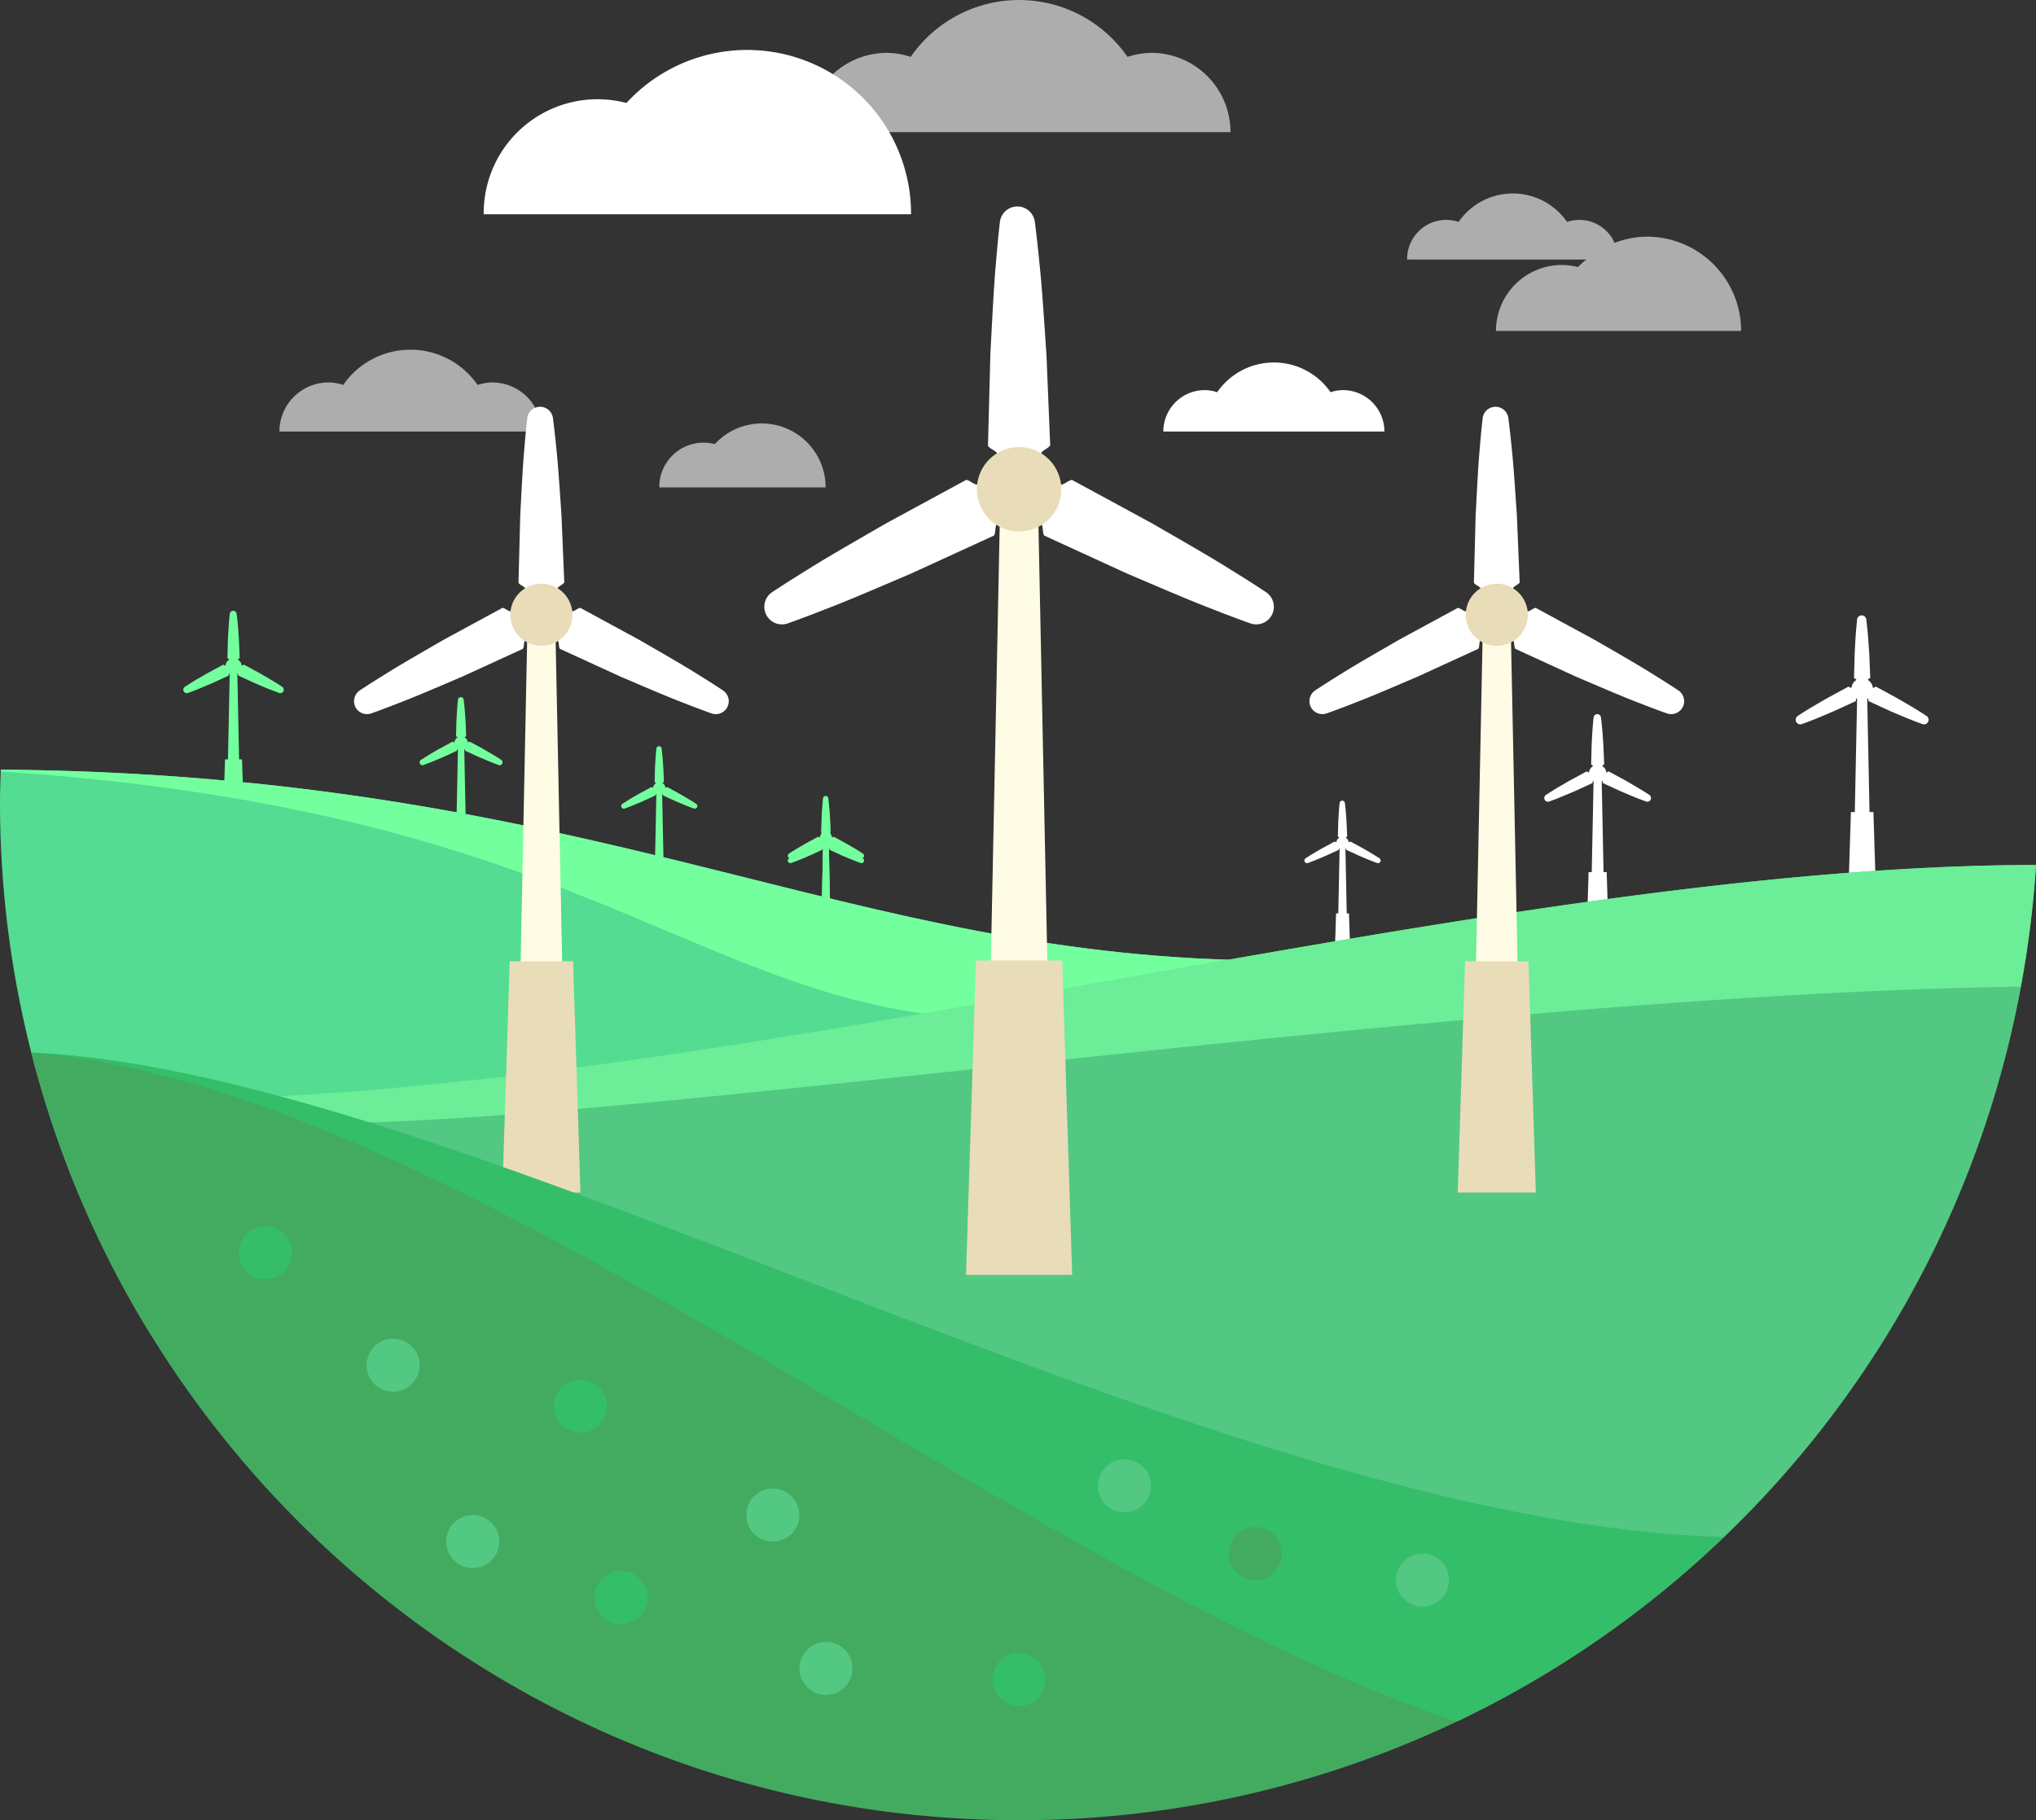 <svg xmlns="http://www.w3.org/2000/svg" width="511.452" height="457.29" viewBox="0 0 511.452 457.29">
  <rect x="0" y="0" width="511.452" height="457.29" fill="#333333" stroke="none"/>
  <g id="Group_144" data-name="Group 144" transform="translate(0 -54.71)">
    <g id="Group_89" data-name="Group 89">
      <path id="Path_209" data-name="Path 209" d="M483.958,234.58s-.909-.61-2.3-1.466c-1.384-.873-3.274-1.948-5.156-3.039l-5.25-2.85c-.218-.017-.657.429-.779.26a2.7,2.7,0,0,0-1.216-1.928c-.006-.007-.02-.013-.021-.02-.106-.185.5-.384.579-.588-.067-1.628-.157-3.8-.247-5.969-.151-2.17-.283-4.34-.458-5.967-.156-1.627-.3-2.711-.3-2.711a1.153,1.153,0,0,0-2.287.017s-.13,1.086-.261,2.716c-.149,1.63-.248,3.8-.365,5.974l-.154,5.972c.082.2.641.383.576.565a2.7,2.7,0,0,0-1.234,1.94c-.123.169-.561-.276-.779-.26l-5.25,2.85c-1.882,1.091-3.772,2.166-5.156,3.039-1.392.856-2.3,1.466-2.3,1.466a1.153,1.153,0,0,0,1.023,2.046s1.033-.361,2.554-.961c1.529-.583,3.522-1.451,5.524-2.3l5.43-2.491c.13-.149.088-.626.231-.72.052.032.1.073.15.1l-.578,28.459h-.977l-.652,20.607h6.956l-.652-20.607h-.977l-.578-28.459c.054-.029.1-.07.15-.1.142.094.1.571.231.72l5.43,2.491c2,.851,4,1.718,5.524,2.3,1.521.6,2.554.961,2.554.961a1.153,1.153,0,0,0,1.02-2.047Z" fill="#fff"/>
    </g>
    <g id="Group_90" data-name="Group 90">
      <path id="Path_210" data-name="Path 210" d="M414.34,254.426s-.73-.49-1.849-1.177-2.63-1.565-4.142-2.441l-4.218-2.289c-.175-.013-.528.344-.626.209a2.169,2.169,0,0,0-.977-1.549s-.016-.011-.017-.016c-.085-.148.4-.309.465-.473l-.2-4.795c-.121-1.743-.228-3.486-.368-4.793-.125-1.307-.244-2.178-.244-2.178a.927.927,0,0,0-1.838.015s-.105.873-.21,2.182c-.12,1.309-.2,3.054-.293,4.8-.045,1.745-.09,3.489-.124,4.8.066.159.515.308.463.454a2.171,2.171,0,0,0-.992,1.558c-.1.136-.451-.222-.626-.209l-4.218,2.289c-1.512.876-3.03,1.74-4.142,2.441s-1.849,1.177-1.849,1.177a.926.926,0,0,0,.822,1.643s.83-.29,2.051-.772,2.83-1.165,4.438-1.849l4.362-2c.105-.12.071-.5.186-.578.042.026.077.059.121.082l-.464,22.861h-.785l-.524,16.554h5.588l-.524-16.554h-.785l-.464-22.861c.044-.023.079-.056.121-.082.114.075.081.459.186.578l4.362,2c1.608.684,3.21,1.38,4.438,1.849s2.051.772,2.051.772a.927.927,0,0,0,.823-1.644Z" fill="#fff"/>
    </g>
    <g id="Group_91" data-name="Group 91">
      <path id="Path_211" data-name="Path 211" d="M346.529,270.347s-.521-.35-1.32-.84-1.878-1.117-2.957-1.742l-3.011-1.634c-.125-.01-.377.246-.447.149a1.547,1.547,0,0,0-.7-1.105s-.011-.008-.012-.011c-.061-.106.285-.22.332-.337-.039-.933-.09-2.178-.142-3.423-.087-1.244-.162-2.488-.263-3.421s-.174-1.555-.174-1.555a.661.661,0,0,0-1.311.01s-.075.623-.15,1.557-.142,2.18-.209,3.425l-.088,3.424c.047.113.367.22.33.324a1.549,1.549,0,0,0-.708,1.112c-.07.1-.322-.158-.447-.149l-3.011,1.634c-1.079.625-2.163,1.242-2.957,1.742s-1.32.84-1.32.84a.661.661,0,0,0,.586,1.173s.592-.207,1.464-.551,2.02-.832,3.168-1.32l3.114-1.428c.075-.085.05-.359.132-.413.03.018.055.042.086.058l-.331,16.318h-.56L335.255,296h3.988l-.374-11.816h-.56l-.331-16.318c.031-.017.057-.04.086-.058.081.054.058.327.132.413l3.114,1.428c1.148.488,2.291.985,3.168,1.32s1.464.551,1.464.551a.661.661,0,0,0,.587-1.173Z" fill="#fff"/>
    </g>
    <g id="Group_92" data-name="Group 92">
      <path id="Path_212" data-name="Path 212" d="M174.894,256.664s-.521-.35-1.32-.84-1.878-1.117-2.957-1.742l-3.011-1.634c-.125-.01-.377.246-.447.149a1.547,1.547,0,0,0-.7-1.1.039.039,0,0,0-.011-.008c-.062-.11.284-.224.331-.341-.039-.933-.09-2.178-.142-3.423-.087-1.244-.162-2.488-.263-3.421s-.174-1.555-.174-1.555a.661.661,0,0,0-1.311.01s-.075.623-.15,1.557-.142,2.18-.209,3.425l-.088,3.424c.047.113.367.22.33.324a1.549,1.549,0,0,0-.708,1.112c-.07.1-.322-.158-.447-.149l-3.011,1.634c-1.079.625-2.163,1.242-2.957,1.742s-1.32.84-1.32.84a.661.661,0,0,0,.586,1.173s.592-.207,1.464-.551,2.02-.832,3.168-1.32l3.114-1.428c.075-.085.05-.359.132-.413.03.018.055.042.086.058l-.331,16.318h-.56l-.374,11.816H167.6l-.374-11.816h-.56l-.331-16.318c.031-.017.057-.04.086-.058.081.054.058.327.132.413l3.114,1.428c1.148.488,2.291.985,3.168,1.32s1.464.551,1.464.551a.662.662,0,0,0,.59-1.172Z" fill="#74ff9e"/>
    </g>
    <g id="Group_93" data-name="Group 93">
      <path id="Path_213" data-name="Path 213" d="M216.761,269.153s-.521-.35-1.32-.84-1.877-1.117-2.957-1.742l-3.011-1.634c-.125-.01-.377.246-.447.149a1.547,1.547,0,0,0-.7-1.105s-.011-.008-.012-.011c-.061-.106.285-.22.332-.337-.039-.933-.09-2.178-.142-3.423-.087-1.244-.162-2.488-.263-3.421s-.174-1.555-.174-1.555a.661.661,0,0,0-1.311.01s-.075.623-.15,1.557-.142,2.18-.209,3.425l-.088,3.424c.047.113.367.22.33.324a1.549,1.549,0,0,0-.708,1.112c-.07.1-.322-.158-.447-.149l-3.011,1.634c-1.079.625-2.163,1.242-2.957,1.742s-1.32.84-1.32.84a.661.661,0,0,0,.586,1.173s.592-.207,1.464-.551,2.02-.832,3.168-1.32l3.114-1.428c.075-.085.05-.359.132-.413.03.018.055.042.086.058l-.331,16.318h-.56l-.374,11.816h3.988L209.1,282.99h-.56l-.331-16.318c.031-.017.057-.04.086-.058.081.054.058.327.132.413l3.114,1.428c1.148.488,2.291.985,3.168,1.32s1.464.551,1.464.551a.662.662,0,0,0,.59-1.173Z" fill="#74ff9e"/>
    </g>
    <g id="Group_94" data-name="Group 94">
      <path id="Path_214" data-name="Path 214" d="M216.761,270.347s-.521-.35-1.32-.84-1.878-1.117-2.957-1.742l-3.011-1.634c-.125-.01-.377.246-.447.149a1.547,1.547,0,0,0-.7-1.105s-.011-.008-.012-.011c-.061-.106.285-.22.332-.337-.039-.933-.09-2.178-.142-3.423-.087-1.244-.162-2.488-.263-3.421s-.174-1.555-.174-1.555a.661.661,0,0,0-1.311.01s-.075.623-.15,1.557-.142,2.18-.209,3.425l-.088,3.424c.047.113.367.22.33.324a1.549,1.549,0,0,0-.708,1.112c-.07.1-.322-.158-.447-.149l-3.011,1.634c-1.079.625-2.163,1.242-2.957,1.742s-1.32.84-1.32.84a.661.661,0,0,0,.586,1.173s.592-.207,1.464-.551,2.02-.832,3.168-1.32l3.114-1.428c.075-.085.05-.359.132-.413.03.018.055.042.086.058l-.331,16.318h-.56L205.487,296h3.988l-.374-11.816h-.56l-.331-16.318c.031-.017.057-.04.086-.058.081.054.058.327.132.413l3.114,1.428c1.148.488,2.291.985,3.168,1.32s1.464.551,1.464.551a.661.661,0,0,0,.587-1.173Z" fill="#74ff9e"/>
    </g>
    <g id="Group_95" data-name="Group 95">
      <path id="Path_215" data-name="Path 215" d="M70.9,227.255s-.687-.461-1.739-1.107-2.474-1.472-3.9-2.3L61.3,221.7c-.165-.013-.5.324-.589.2a2.037,2.037,0,0,0-.919-1.456c0-.005-.015-.01-.016-.015-.08-.139.376-.29.438-.445l-.187-4.51c-.114-1.639-.214-3.279-.346-4.508s-.229-2.049-.229-2.049a.871.871,0,0,0-1.728.014s-.1.821-.2,2.052-.187,2.872-.276,4.513c-.042,1.641-.085,3.281-.117,4.512.062.149.484.29.435.427a2.042,2.042,0,0,0-.933,1.466c-.093.128-.424-.209-.589-.2l-3.967,2.153c-1.422.824-2.85,1.636-3.9,2.3s-1.739,1.107-1.739,1.107a.871.871,0,0,0,.773,1.546s.781-.273,1.929-.726,2.661-1.1,4.174-1.739l4.1-1.882c.1-.113.066-.473.174-.544.039.024.073.055.114.077l-.436,21.5h-.738l-.493,15.569H61.3L60.8,245.489h-.738l-.436-21.5c.041-.022.075-.053.114-.077.107.071.076.431.174.544l4.1,1.882c1.512.643,3.019,1.3,4.174,1.739s1.929.726,1.929.726a.872.872,0,0,0,.775-1.547Z" fill="#74ff9e"/>
    </g>
    <g id="Group_96" data-name="Group 96">
      <path id="Path_216" data-name="Path 216" d="M125.933,245.623s-.567-.381-1.436-.915-2.043-1.215-3.217-1.9L118,241.034c-.136-.01-.41.268-.486.162a1.686,1.686,0,0,0-.759-1.2.057.057,0,0,0-.012-.008c-.067-.119.31-.244.36-.371l-.154-3.725c-.094-1.354-.177-2.708-.286-3.723s-.189-1.692-.189-1.692a.719.719,0,0,0-1.427.011s-.081.678-.163,1.7-.155,2.372-.228,3.727c-.035,1.355-.07,2.71-.1,3.726.051.123.4.239.36.352a1.684,1.684,0,0,0-.77,1.21c-.076.1-.35-.172-.486-.162l-3.276,1.778c-1.174.681-2.354,1.351-3.217,1.9s-1.436.915-1.436.915a.719.719,0,0,0,.638,1.276s.645-.225,1.593-.6,2.2-.9,3.447-1.436l3.388-1.554c.081-.093.055-.391.144-.449.032.02.06.046.094.063l-.36,17.757h-.61l-.407,12.858h4.34l-.407-12.858h-.61l-.36-17.757c.034-.018.062-.044.094-.063.089.059.063.356.144.449l3.388,1.554c1.249.531,2.493,1.072,3.447,1.436s1.593.6,1.593.6a.719.719,0,0,0,.638-1.275Z" fill="#74ff9e"/>
    </g>
    <g id="Group_97" data-name="Group 97">
      <path id="Path_217" data-name="Path 217" d="M220.4,397.693,320,296C212.8,296,151.3,249.324.2,248.06.12,250.7,0,253.337,0,256A254.747,254.747,0,0,0,38.145,390.434C90.972,392.8,220.4,397.693,220.4,397.693Z" fill="#53dc92"/>
    </g>
    <g id="Group_98" data-name="Group 98">
      <path id="Path_218" data-name="Path 218" d="M.2,248.06c0,.155-.007.311-.012.466,136.875,9.013,169.893,52,231.811,60.839,0,0,44,5.635,72,2.971h0L320,296C212.8,296,151.3,249.324.2,248.06Z" fill="#74ff9e"/>
    </g>
    <g id="Group_99" data-name="Group 99">
      <path id="Path_219" data-name="Path 219" d="M365.952,487.223a256.045,256.045,0,0,0,145.5-215.209c-139.652.151-330.258,58.971-471.33,58.971C40.122,330.985,309.747,462.923,365.952,487.223Z" fill="#52c883"/>
    </g>
    <g id="Group_100" data-name="Group 100">
      <path id="Path_220" data-name="Path 220" d="M58,334.185c35.36,13.495,288.64-29.409,449.6-31.593a255.978,255.978,0,0,0,3.854-30.579C379,272.157,200.8,324.98,62.411,330.439Z" fill="#6bee97"/>
    </g>
    <g id="Group_108" data-name="Group 108">
      <g id="Group_101" data-name="Group 101">
        <path id="Path_221" data-name="Path 221" d="M141.747,201.017c-.19-4.59-.444-10.71-.7-16.83-.425-6.118-.8-12.237-1.292-16.825-.439-4.588-.855-7.645-.855-7.645a3.251,3.251,0,0,0-6.449.05s-.368,3.064-.736,7.658c-.421,4.6-.7,10.718-1.03,16.843-.159,6.123-.317,12.246-.436,16.838.239.572,1.95,1.109,1.658,1.634-.007.04-.091.078-.121.117a38.4,38.4,0,0,1,8.566.047c-.1-.076-.227-.151-.242-.228C139.815,202.155,141.517,201.592,141.747,201.017Z" fill="#fff"/>
      </g>
      <g id="Group_102" data-name="Group 102">
        <path id="Path_222" data-name="Path 222" d="M141.243,297.686H130.757l1.748-86.051h6.99Z" fill="#fffce5"/>
      </g>
      <g id="Group_103" data-name="Group 103">
        <path id="Path_223" data-name="Path 223" d="M145.806,354.317H126.194l1.838-58.1h15.936Z" fill="#e9dcb8"/>
      </g>
      <g id="Group_106" data-name="Group 106">
        <g id="Group_104" data-name="Group 104">
          <path id="Path_224" data-name="Path 224" d="M128.459,208.009c-.022.044-.018.137-.05.161-.336.5-1.591-.782-2.209-.735l-14.8,8.035c-5.306,3.076-10.636,6.1-14.538,8.567-3.926,2.414-6.488,4.133-6.488,4.133a3.251,3.251,0,0,0,2.884,5.768s2.913-1.019,7.2-2.711c4.311-1.644,9.932-4.09,15.576-6.49l15.311-7.022c.408-.466.137-2.239.737-2.208.076-.022.2.062.313.112A38.394,38.394,0,0,1,128.459,208.009Z" fill="#fff"/>
        </g>
        <g id="Group_105" data-name="Group 105">
          <path id="Path_225" data-name="Path 225" d="M143.541,208.009c.022.044.018.137.05.161.336.5,1.591-.782,2.209-.735l14.8,8.035c5.306,3.076,10.636,6.1,14.538,8.567,3.926,2.414,6.488,4.133,6.488,4.133a3.251,3.251,0,0,1-2.884,5.768s-2.913-1.019-7.2-2.711c-4.311-1.644-9.932-4.09-15.576-6.49l-15.311-7.022c-.408-.466-.137-2.239-.737-2.208-.076-.022-.2.062-.313.112A38.394,38.394,0,0,0,143.541,208.009Z" fill="#fff"/>
        </g>
      </g>
      <g id="Group_107" data-name="Group 107">
        <circle id="Ellipse_6" data-name="Ellipse 6" cx="7.801" cy="7.801" r="7.801" transform="translate(128.199 201.353)" fill="#e9dcb8"/>
      </g>
    </g>
    <g id="Group_109" data-name="Group 109">
      <path id="Path_226" data-name="Path 226" d="M256,512a255.062,255.062,0,0,0,176.932-71.083c-130.747-3.993-314.506-116.5-425.064-121.77C35.991,429.99,136.41,512,256,512Z" fill="#43ab5f"/>
    </g>
    <g id="Group_110" data-name="Group 110">
      <path id="Path_227" data-name="Path 227" d="M432.932,440.917c-130.747-3.993-314.506-116.5-425.064-121.77C115.827,327.888,252.642,449,365.875,487.2A256.968,256.968,0,0,0,432.932,440.917Z" fill="#34be69"/>
    </g>
    <g id="Group_118" data-name="Group 118">
      <g id="Group_111" data-name="Group 111">
        <path id="Path_228" data-name="Path 228" d="M263.814,166.563c-.259-6.241-.6-14.562-.948-22.883-.578-8.319-1.086-16.638-1.756-22.876-.6-6.238-1.162-10.395-1.162-10.395a4.42,4.42,0,0,0-8.769.068s-.5,4.166-1,10.412c-.573,6.247-.952,14.573-1.4,22.9-.216,8.325-.431,16.651-.592,22.894.324.778,2.651,1.508,2.254,2.222-.01.054-.124.106-.164.16a52.262,52.262,0,0,1,11.647.064c-.129-.1-.309-.205-.33-.31C261.187,168.112,263.5,167.346,263.814,166.563Z" fill="#fff"/>
      </g>
      <g id="Group_112" data-name="Group 112">
        <path id="Path_229" data-name="Path 229" d="M263.129,298H248.871l2.377-117h9.5Z" fill="#fffce5"/>
      </g>
      <g id="Group_113" data-name="Group 113">
        <path id="Path_230" data-name="Path 230" d="M269.333,375H242.667l2.5-79h21.666Z" fill="#e9dcb8"/>
      </g>
      <g id="Group_116" data-name="Group 116">
        <g id="Group_114" data-name="Group 114">
          <path id="Path_231" data-name="Path 231" d="M245.746,176.071c-.029.06-.024.186-.067.219-.457.678-2.163-1.063-3-1l-20.128,10.925c-7.215,4.182-14.461,8.3-19.767,11.648-5.338,3.283-8.822,5.62-8.822,5.62a4.42,4.42,0,0,0,3.922,7.843s3.96-1.385,9.789-3.686c5.861-2.236,13.5-5.561,21.178-8.824l20.817-9.547c.555-.634.186-3.044,1-3,.1-.029.276.085.426.153A52.407,52.407,0,0,1,245.746,176.071Z" fill="#fff"/>
        </g>
        <g id="Group_115" data-name="Group 115">
          <path id="Path_232" data-name="Path 232" d="M266.254,176.071c.029.06.024.186.067.219.457.678,2.163-1.063,3-1l20.128,10.925c7.215,4.182,14.461,8.3,19.767,11.648,5.338,3.283,8.822,5.62,8.822,5.62a4.42,4.42,0,0,1-3.922,7.843s-3.96-1.385-9.789-3.686c-5.861-2.236-13.5-5.561-21.178-8.824l-20.817-9.547c-.555-.634-.186-3.044-1-3-.1-.029-.276.085-.426.153A52.4,52.4,0,0,0,266.254,176.071Z" fill="#fff"/>
        </g>
      </g>
      <g id="Group_117" data-name="Group 117">
        <circle id="Ellipse_7" data-name="Ellipse 7" cx="10.607" cy="10.607" r="10.607" transform="translate(245.393 167.02)" fill="#e9dcb8"/>
      </g>
    </g>
    <g id="Group_126" data-name="Group 126">
      <g id="Group_119" data-name="Group 119">
        <path id="Path_233" data-name="Path 233" d="M381.747,201.017c-.19-4.59-.444-10.71-.7-16.83-.425-6.118-.8-12.237-1.292-16.825-.439-4.588-.855-7.645-.855-7.645a3.251,3.251,0,0,0-6.449.05s-.368,3.064-.736,7.658c-.421,4.6-.7,10.718-1.03,16.843-.159,6.123-.317,12.246-.436,16.838.239.572,1.95,1.109,1.658,1.634-.007.04-.091.078-.121.117a38.4,38.4,0,0,1,8.566.047c-.1-.076-.227-.151-.242-.228C379.815,202.155,381.517,201.592,381.747,201.017Z" fill="#fff"/>
      </g>
      <g id="Group_120" data-name="Group 120">
        <path id="Path_234" data-name="Path 234" d="M381.243,297.686H370.757l1.748-86.051h6.99Z" fill="#fffce5"/>
      </g>
      <g id="Group_121" data-name="Group 121">
        <path id="Path_235" data-name="Path 235" d="M385.806,354.317H366.194l1.838-58.1h15.936Z" fill="#e9dcb8"/>
      </g>
      <g id="Group_124" data-name="Group 124">
        <g id="Group_122" data-name="Group 122">
          <path id="Path_236" data-name="Path 236" d="M368.459,208.009c-.022.044-.018.137-.05.161-.336.5-1.591-.782-2.209-.735l-14.8,8.035c-5.306,3.076-10.636,6.1-14.538,8.567-3.926,2.414-6.488,4.133-6.488,4.133a3.251,3.251,0,0,0,2.884,5.768s2.913-1.019,7.2-2.711c4.311-1.644,9.932-4.09,15.576-6.49l15.311-7.022c.408-.466.137-2.239.737-2.208.076-.022.2.062.313.112A38.393,38.393,0,0,1,368.459,208.009Z" fill="#fff"/>
        </g>
        <g id="Group_123" data-name="Group 123">
          <path id="Path_237" data-name="Path 237" d="M383.541,208.009c.022.044.018.137.05.161.336.5,1.591-.782,2.209-.735l14.8,8.035c5.306,3.076,10.636,6.1,14.538,8.567,3.926,2.414,6.488,4.133,6.488,4.133a3.251,3.251,0,0,1-2.884,5.768s-2.913-1.019-7.2-2.711c-4.311-1.644-9.932-4.09-15.576-6.49l-15.311-7.022c-.408-.466-.137-2.239-.737-2.208-.076-.022-.2.062-.313.112A38.393,38.393,0,0,0,383.541,208.009Z" fill="#fff"/>
        </g>
      </g>
      <g id="Group_125" data-name="Group 125">
        <circle id="Ellipse_8" data-name="Ellipse 8" cx="7.801" cy="7.801" r="7.801" transform="translate(368.199 201.353)" fill="#e9dcb8"/>
      </g>
    </g>
    <g id="Group_127" data-name="Group 127">
      <circle id="Ellipse_9" data-name="Ellipse 9" cx="6.667" cy="6.667" r="6.667" transform="translate(60 362.768)" fill="#34be69"/>
    </g>
    <g id="Group_128" data-name="Group 128">
      <circle id="Ellipse_10" data-name="Ellipse 10" cx="6.667" cy="6.667" r="6.667" transform="translate(149.375 449.385)" fill="#34be69"/>
    </g>
    <g id="Group_129" data-name="Group 129">
      <circle id="Ellipse_11" data-name="Ellipse 11" cx="6.667" cy="6.667" r="6.667" transform="translate(249.333 470)" fill="#34be69"/>
    </g>
    <g id="Group_130" data-name="Group 130">
      <circle id="Ellipse_12" data-name="Ellipse 12" cx="6.667" cy="6.667" r="6.667" transform="translate(139.139 401.319)" fill="#34be69"/>
    </g>
    <g id="Group_131" data-name="Group 131">
      <circle id="Ellipse_13" data-name="Ellipse 13" cx="6.667" cy="6.667" r="6.667" transform="translate(92.085 391.026)" fill="#52c883"/>
    </g>
    <g id="Group_132" data-name="Group 132">
      <circle id="Ellipse_14" data-name="Ellipse 14" cx="6.667" cy="6.667" r="6.667" transform="translate(112.085 435.333)" fill="#52c883"/>
    </g>
    <g id="Group_133" data-name="Group 133">
      <circle id="Ellipse_15" data-name="Ellipse 15" cx="6.667" cy="6.667" r="6.667" transform="translate(187.481 428.666)" fill="#52c883"/>
    </g>
    <g id="Group_134" data-name="Group 134">
      <circle id="Ellipse_16" data-name="Ellipse 16" cx="6.667" cy="6.667" r="6.667" transform="translate(350.66 445)" fill="#52c883"/>
    </g>
    <g id="Group_135" data-name="Group 135">
      <circle id="Ellipse_17" data-name="Ellipse 17" cx="6.667" cy="6.667" r="6.667" transform="translate(275.786 421.319)" fill="#52c883"/>
    </g>
    <g id="Group_136" data-name="Group 136">
      <circle id="Ellipse_18" data-name="Ellipse 18" cx="6.667" cy="6.667" r="6.667" transform="translate(308.666 438.333)" fill="#43ab5f"/>
    </g>
    <g id="Group_137" data-name="Group 137">
      <circle id="Ellipse_19" data-name="Ellipse 19" cx="6.667" cy="6.667" r="6.667" transform="translate(200.815 467.196)" fill="#52c883"/>
    </g>
    <g id="Group_138" data-name="Group 138" opacity="0.6">
      <path id="Path_238" data-name="Path 238" d="M289.193,67.987A19.691,19.691,0,0,0,283.236,69a33.107,33.107,0,0,0-54.472,0,19.7,19.7,0,0,0-5.957-1.008A19.916,19.916,0,0,0,202.891,87.9H309.109A19.916,19.916,0,0,0,289.193,67.987Z" fill="#fff"/>
    </g>
    <g id="Group_139" data-name="Group 139" opacity="0.6">
      <path id="Path_239" data-name="Path 239" d="M123.661,150.792a12.2,12.2,0,0,0-3.691.625,20.512,20.512,0,0,0-33.748,0,12.2,12.2,0,0,0-3.691-.625,12.339,12.339,0,0,0-12.339,12.339H136A12.339,12.339,0,0,0,123.661,150.792Z" fill="#fff"/>
    </g>
    <g id="Group_140" data-name="Group 140">
      <path id="Path_240" data-name="Path 240" d="M337.356,152.718a10.3,10.3,0,0,0-3.115.527,17.311,17.311,0,0,0-28.482,0,10.3,10.3,0,0,0-3.115-.527,10.413,10.413,0,0,0-10.413,10.413h55.538A10.413,10.413,0,0,0,337.356,152.718Z" fill="#fff"/>
    </g>
    <g id="Group_141" data-name="Group 141">
      <path id="Path_241" data-name="Path 241" d="M121.509,108.548a28.592,28.592,0,0,1,35.853-27.967,41.175,41.175,0,0,1,71.5,27.966H121.509Z" fill="#fff"/>
    </g>
    <g id="Group_142" data-name="Group 142" opacity="0.6">
      <path id="Path_242" data-name="Path 242" d="M165.614,177.164a11.128,11.128,0,0,1,13.953-10.884,16.023,16.023,0,0,1,27.825,10.883H165.614Z" fill="#fff"/>
    </g>
    <g id="Group_143" data-name="Group 143" opacity="0.6">
      <path id="Path_243" data-name="Path 243" d="M392.372,121.275a16.582,16.582,0,0,0-16.582,16.582h61.591a23.689,23.689,0,0,0-23.689-23.689,23.077,23.077,0,0,0-8.1,1.564,9.687,9.687,0,0,0-11.949-5.273,16.553,16.553,0,0,0-27.236,0,9.828,9.828,0,0,0-12.937,9.454H398.5a24.318,24.318,0,0,0-2.141,1.9A16.433,16.433,0,0,0,392.372,121.275Z" fill="#fff"/>
    </g>
  </g>
</svg>
